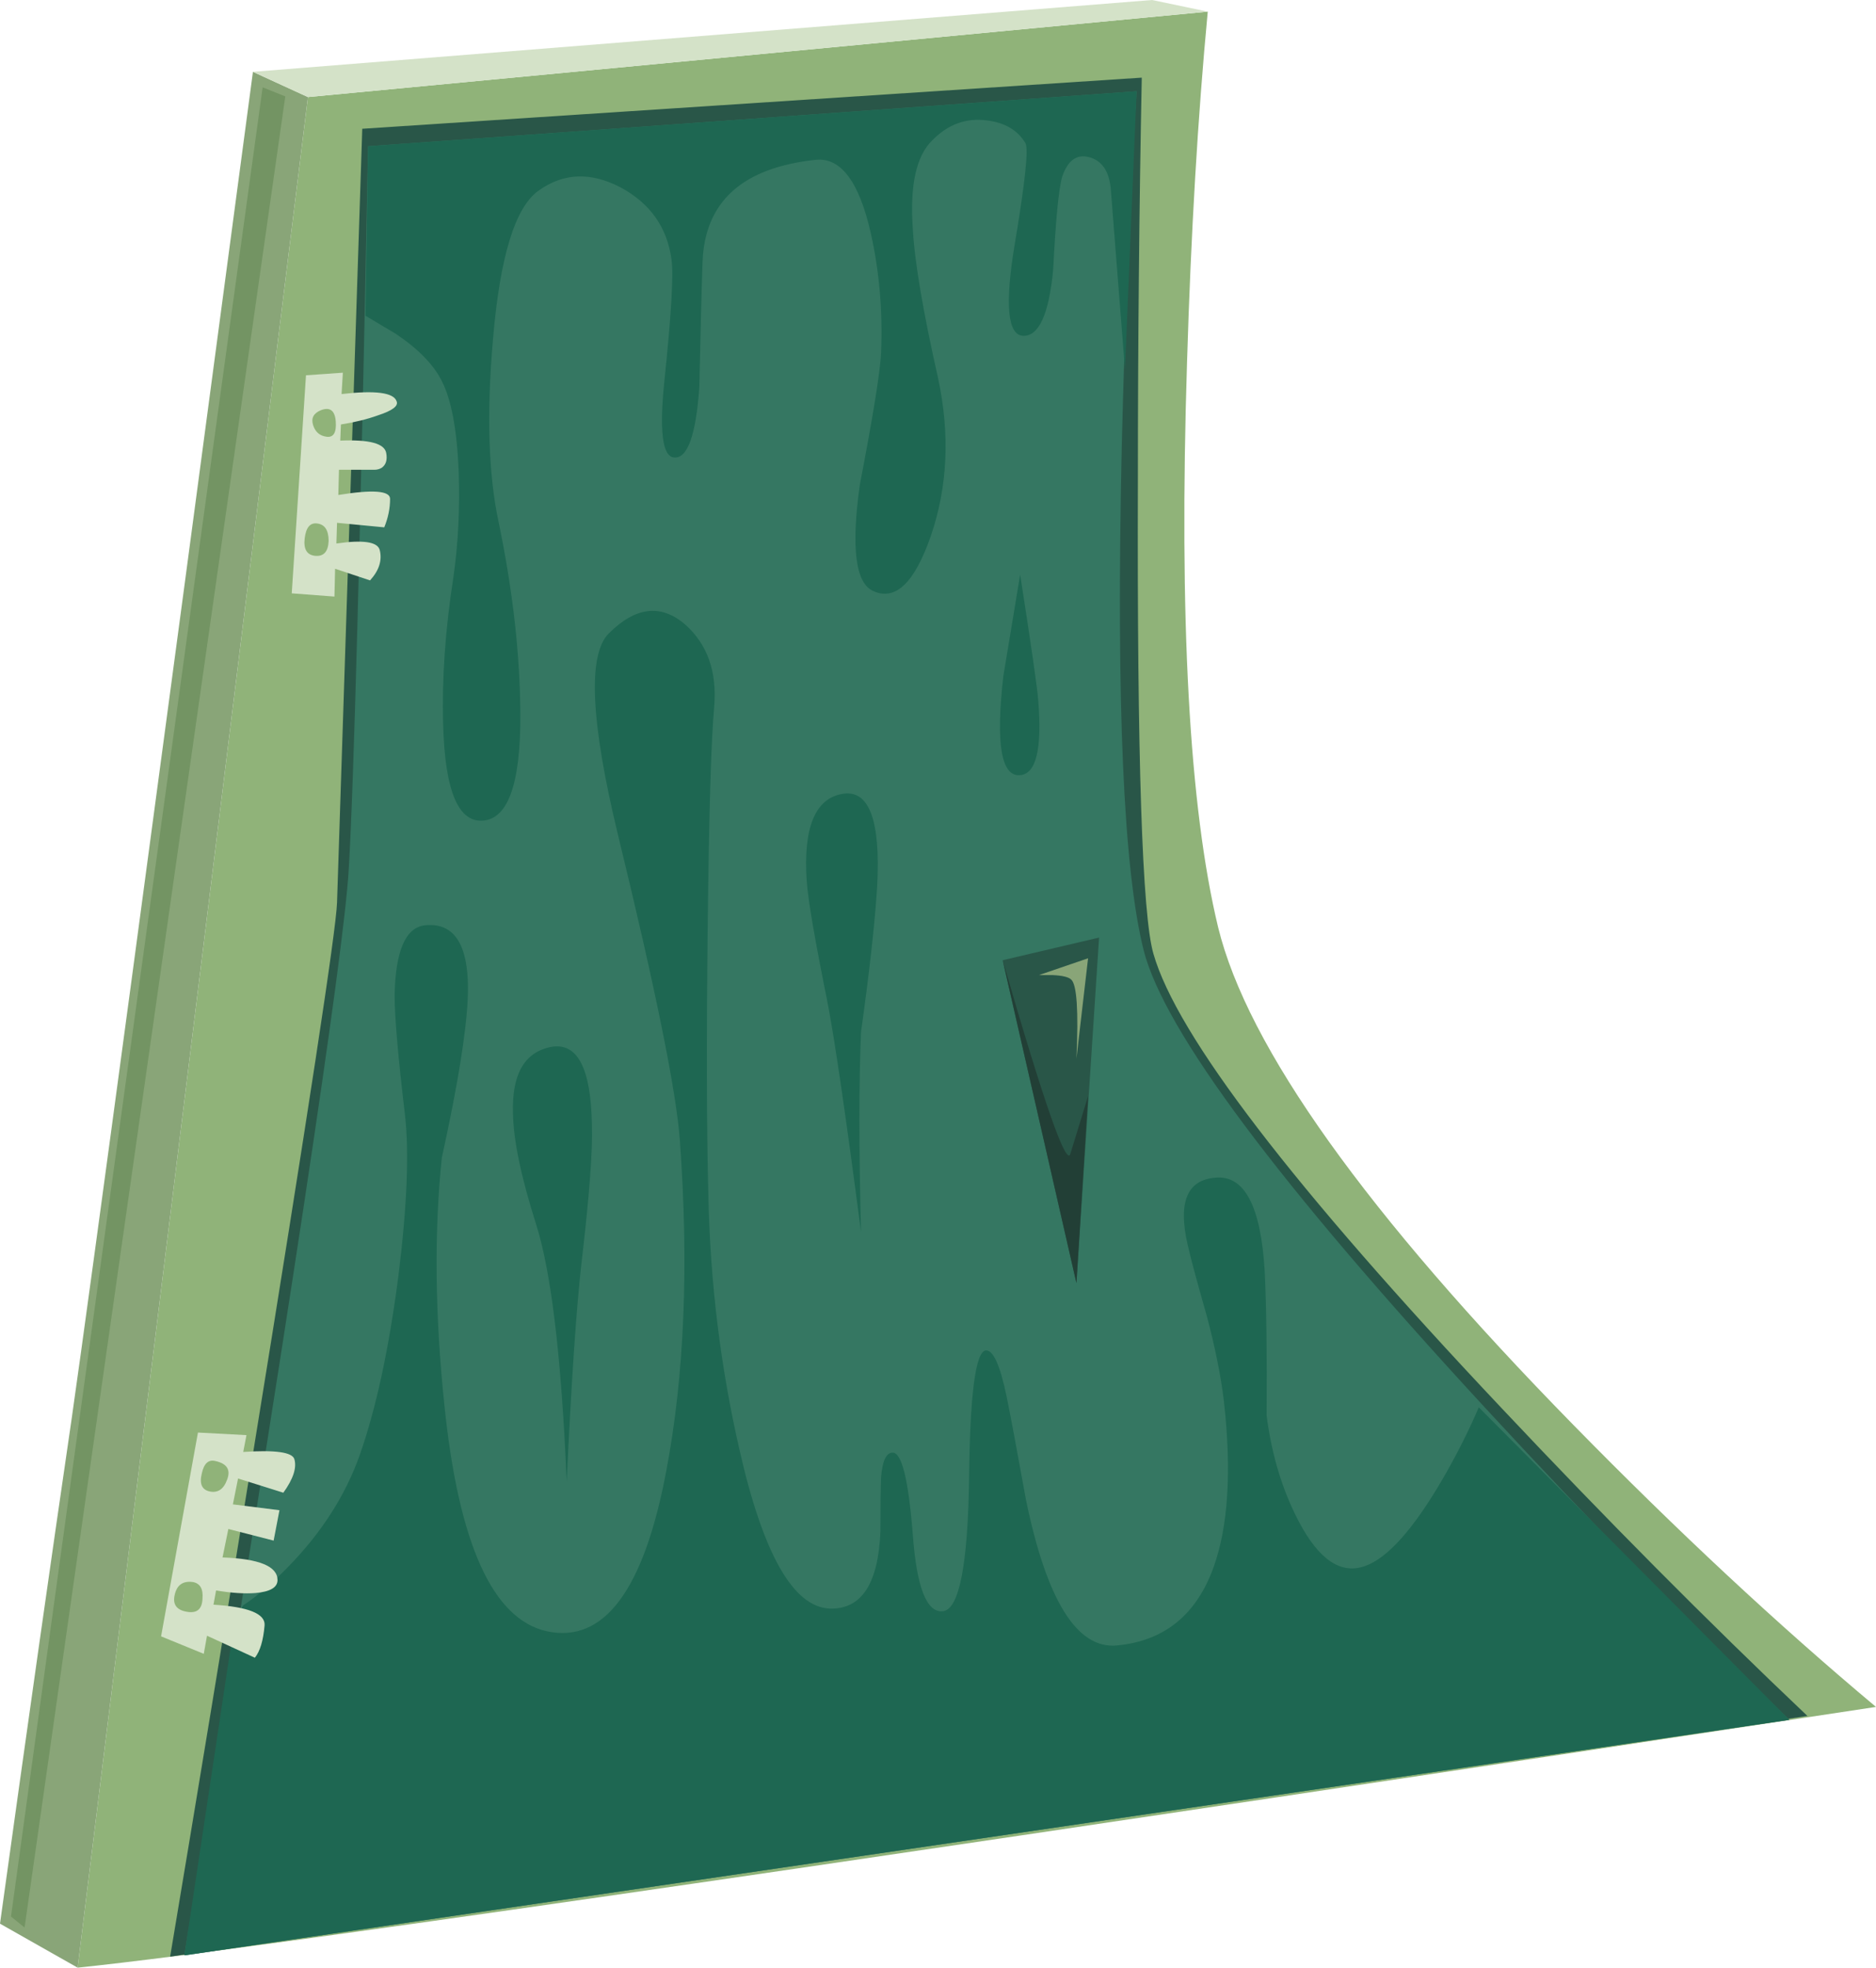 <?xml version="1.0" encoding="iso-8859-1"?>
<!-- Generator: Adobe Illustrator 15.1.0, SVG Export Plug-In . SVG Version: 6.00 Build 0)  -->
<!DOCTYPE svg PUBLIC "-//W3C//DTD SVG 1.1//EN" "http://www.w3.org/Graphics/SVG/1.1/DTD/svg11.dtd">
<svg version="1.1" id="Isolation_Mode" xmlns="http://www.w3.org/2000/svg" xmlns:xlink="http://www.w3.org/1999/xlink" x="0px"
	 y="0px" width="145px" height="152.05px" viewBox="0 0 145 152.05" style="enable-background:new 0 0 145 152.05;"
	 xml:space="preserve">
<g>
	<g>
		<path style="fill-rule:evenodd;clip-rule:evenodd;fill:#90B379;" d="M91.75,27.95c-0.634,19.867,0.167,34.433,2.4,43.7
			c2.267,9.267,11.416,22.083,27.449,38.45c8.034,8.2,15.834,15.467,23.4,21.801C77.333,142.167,33.667,148.566,14,151.1
			c-3.4,0.434-6.067,0.75-8,0.95L23.8,7.5l69.55-6.6C92.583,9,92.05,18.017,91.75,27.95z"/>
		<path style="fill-rule:evenodd;clip-rule:evenodd;fill:#295648;" d="M87.95,37.2c-0.066,21.367,0.333,33.533,1.2,36.5
			c1.8,6.3,10.767,18,26.899,35.1c8.066,8.566,15.95,16.5,23.65,23.8L13.15,151.2c2.133-12.733,4.267-25.684,6.4-38.851
			c4.267-26.3,6.434-40.5,6.5-42.6L28,9.95L88.25,6C88.05,16.1,87.95,26.5,87.95,37.2z"/>
		<path style="fill-rule:evenodd;clip-rule:evenodd;fill:#357762;" d="M86.7,34.65c-0.434,19.633,0.133,32.567,1.7,38.8
			C90,79.684,98.8,91.467,114.8,108.8c8,8.667,15.834,16.7,23.5,24.101L14.25,151.1c8.067-49.233,12.3-77.183,12.7-83.85
			c0.4-6.633,0.9-25.283,1.5-55.95L87.85,7.05C87.316,15.617,86.934,24.817,86.7,34.65z"/>
		<polygon style="fill-rule:evenodd;clip-rule:evenodd;fill:#295648;" points="77.5,74.2 84.95,72.45 83.2,99.15 		"/>
		<path style="fill-rule:evenodd;clip-rule:evenodd;fill:#89A578;" d="M19.55,5.55L23.8,7.5L6,152.05l-6-3.399
			c2.133-15.367,3.983-28.4,5.55-39.101C7.083,98.816,11.75,64.15,19.55,5.55z"/>
		<polygon style="fill-rule:evenodd;clip-rule:evenodd;fill:#D4E2C8;" points="93.35,0.9 23.8,7.5 19.55,5.55 89.05,0 		"/>
	</g>
	<path style="fill-rule:evenodd;clip-rule:evenodd;fill:#1E6752;" d="M87.85,7.05l-0.899,21.5l-1.101-14
		c-0.133-1.333-0.683-2.133-1.649-2.4s-1.667,0.233-2.101,1.5c-0.267,0.9-0.5,3.3-0.699,7.2c-0.334,3.467-1.117,5.167-2.351,5.1
		c-1.166-0.1-1.383-2.4-0.649-6.9c0.833-4.933,1.116-7.6,0.85-8c-0.6-1-1.6-1.583-3-1.75c-1.6-0.2-3,0.317-4.2,1.55
		c-1.233,1.2-1.733,3.467-1.5,6.8c0.133,2.533,0.784,6.383,1.95,11.55c0.934,4.333,0.75,8.4-0.55,12.2
		c-1.267,3.667-2.767,5.083-4.5,4.25c-1.333-0.633-1.667-3.35-1-8.15c1.033-5.367,1.583-8.783,1.65-10.25
		c0.133-3.2-0.133-6.283-0.8-9.25c-0.9-3.967-2.316-5.85-4.25-5.65c-5.667,0.6-8.583,3.233-8.75,7.9
		c-0.066,1.833-0.15,5.067-0.25,9.7c-0.267,3.7-0.917,5.5-1.95,5.4c-0.9-0.067-1.15-2.033-0.75-5.9c0.533-5.1,0.717-8.233,0.55-9.4
		c-0.333-2.466-1.633-4.316-3.9-5.55c-2.333-1.233-4.467-1.15-6.4,0.25c-1.8,1.3-2.967,5.133-3.5,11.5
		c-0.5,5.733-0.35,10.45,0.45,14.15c1,4.833,1.55,9.383,1.65,13.65c0.167,5.967-0.75,9.083-2.75,9.35s-3.067-2.217-3.2-7.45
		c-0.1-3.534,0.167-7.333,0.8-11.4c0.367-2.566,0.5-5.283,0.4-8.15c-0.133-3.2-0.567-5.517-1.3-6.95
		c-0.633-1.267-1.816-2.483-3.55-3.65l-2.35-1.4l0.2-13.1L87.85,7.05z"/>
	<path style="fill-rule:evenodd;clip-rule:evenodd;fill:#1E6752;" d="M97.75,98.2c0.134,2.7,0.184,6.434,0.15,11.2
		c0.399,3.066,1.233,5.8,2.5,8.199c1.566,2.967,3.283,4.101,5.149,3.4c1.733-0.634,3.717-2.866,5.95-6.7
		c1.1-1.899,2.033-3.75,2.8-5.55l24,24.15L14.25,151.1l3.9-25.949l0.65-1.101c1.067-0.7,2.233-1.7,3.5-3
		c2.567-2.633,4.4-5.5,5.5-8.6c1.267-3.601,2.267-8.233,3-13.9c0.667-5.399,0.833-9.533,0.5-12.399c-0.533-4.5-0.8-7.584-0.8-9.25
		c0.067-3.433,0.85-5.233,2.35-5.4c2.633-0.267,3.7,2.1,3.2,7.1c-0.267,2.7-0.9,6.317-1.9,10.851
		c-0.6,5.767-0.533,12.149,0.2,19.149c1.1,10.7,3.733,16.517,7.9,17.45c4.433,0.967,7.517-3.166,9.25-12.399
		c1.4-7.367,1.75-15.867,1.05-25.5c-0.267-3.767-1.867-11.667-4.8-23.7c-2.1-8.7-2.333-13.867-0.7-15.5
		c2.067-2.067,4.034-2.3,5.9-0.7c1.733,1.533,2.483,3.667,2.25,6.4c-0.233,2.467-0.4,8.117-0.5,16.95
		c-0.1,8.733-0.083,15.633,0.05,20.7c0.133,6.733,0.933,13.3,2.4,19.7c1.833,8.1,4.167,12.2,7,12.3
		c2.434,0.066,3.733-1.916,3.9-5.95c0-2.033,0.017-3.433,0.05-4.199c0.1-1.267,0.4-1.9,0.9-1.9c0.7,0,1.217,2.1,1.55,6.3
		c0.3,4.134,1.083,6.117,2.351,5.95c1.233-0.167,1.899-3.55,2-10.15c0.066-6.6,0.5-9.933,1.3-10c0.566-0.033,1.1,1.15,1.6,3.551
		c0.3,1.466,0.8,4.133,1.5,8c1.601,7.767,3.934,11.517,7,11.25c3.667-0.334,6.167-2.351,7.5-6.051c1.134-3.166,1.4-7.433,0.8-12.8
		c-0.233-1.967-0.683-4.2-1.35-6.7c-0.733-2.566-1.217-4.366-1.45-5.399c-0.767-3.3-0.05-5.033,2.15-5.2
		C96.184,90.8,97.45,93.2,97.75,98.2z"/>
	<path style="fill-rule:evenodd;clip-rule:evenodd;fill:#1E6752;" d="M44.95,97.55c-0.4,3.5-0.784,9.15-1.15,16.95
		c-0.4-9.533-1.183-16.15-2.35-19.85c-1.167-3.667-1.767-6.534-1.8-8.601c-0.1-3.033,0.883-4.75,2.95-5.149
		c2.033-0.367,3.083,1.649,3.15,6.05C45.817,88.917,45.55,92.45,44.95,97.55z"/>
	<path style="fill-rule:evenodd;clip-rule:evenodd;fill:#1E6752;" d="M66.55,95.2c-1.167-8.934-2.033-14.867-2.6-17.8
		c-0.967-4.767-1.5-7.884-1.6-9.351c-0.267-4.1,0.65-6.333,2.75-6.7c2.066-0.367,2.967,2,2.7,7.1
		c-0.167,2.767-0.583,6.533-1.25,11.3C66.383,83.65,66.383,88.8,66.55,95.2z"/>
	<path style="fill-rule:evenodd;clip-rule:evenodd;fill:#1E6752;" d="M80.25,54.15c0.3,3.733-0.167,5.65-1.4,5.75
		c-1.466,0.133-1.899-2.417-1.3-7.65l1.3-7.85C79.717,49.967,80.184,53.217,80.25,54.15z"/>
	<path style="fill-rule:evenodd;clip-rule:evenodd;fill:#223F36;" d="M84.1,84.7L83.2,99.15L77.5,74.2
		c3.233,11.2,4.983,16.166,5.25,14.899L84.1,84.7z"/>
	<path style="fill-rule:evenodd;clip-rule:evenodd;fill:#89A578;" d="M81.35,75.35H80.3l3.8-1.3L83.2,81.8
		c0.166-3.666,0.033-5.7-0.4-6.1C82.6,75.5,82.116,75.383,81.35,75.35z"/>
	<polygon style="fill-rule:evenodd;clip-rule:evenodd;fill:#739463;" points="22.05,7.45 1.9,148.95 0.85,148.1 20.3,6.75 	"/>
	<path style="fill-rule:evenodd;clip-rule:evenodd;fill:#D4E2C8;" d="M14.9,122.25c-0.767-0.1-1.233,0.233-1.4,1
		c-0.167,0.733,0.15,1.167,0.95,1.3c0.767,0.134,1.167-0.2,1.2-1C15.717,122.783,15.467,122.35,14.9,122.25z M15.6,113.85
		c-0.2,0.801,0,1.267,0.6,1.4c0.633,0.134,1.083-0.167,1.35-0.9c0.3-0.767,0-1.25-0.9-1.449
		C16.117,112.767,15.767,113.083,15.6,113.85z M21.6,116.7l-0.45,2.35l-3.5-0.899l-0.45,2.199c2.833,0.101,4.25,0.684,4.25,1.75
		c0,0.567-0.567,0.9-1.7,1c-0.833,0.067-1.85,0-3.05-0.199l-0.2,1.1c2.7,0.167,4.017,0.7,3.95,1.6c-0.1,1.167-0.35,2-0.75,2.5
		L16,126.4l-0.25,1.399l-3.3-1.35l2.85-15.75l3.75,0.2l-0.25,1.3c2.467-0.167,3.784,0.017,3.95,0.55c0.2,0.667-0.083,1.533-0.85,2.6
		l-3.5-1.1l-0.4,2L21.6,116.7z"/>
	<path style="fill-rule:evenodd;clip-rule:evenodd;fill:#D4E2C8;" d="M23.55,41.6c-0.1,0.833,0.167,1.283,0.8,1.35
		c0.667,0.066,1.017-0.317,1.05-1.15c0-0.833-0.3-1.283-0.9-1.35C23.967,40.383,23.65,40.767,23.55,41.6z M24.2,32.85
		c0.167,0.533,0.517,0.833,1.05,0.9s0.767-0.333,0.7-1.2c-0.067-0.833-0.45-1.117-1.15-0.85C24.233,31.933,24.033,32.317,24.2,32.85
		z M26.5,28.8l-0.1,1.65c2.6-0.3,4.017-0.117,4.25,0.55c0.167,0.367-0.316,0.733-1.45,1.1c-0.833,0.3-1.784,0.533-2.85,0.7
		l-0.05,1.25c2.233-0.1,3.417,0.217,3.55,0.95c0.1,0.533-0.017,0.917-0.35,1.15c-0.167,0.1-0.35,0.15-0.55,0.15H26.2l-0.05,1.95
		c2.667-0.433,4-0.333,4,0.3c0,0.733-0.15,1.467-0.45,2.2l-3.65-0.35L26,42c2.067-0.3,3.183-0.133,3.35,0.5
		c0.2,0.8-0.05,1.583-0.75,2.35l-2.7-0.9l-0.05,2.15l-3.3-0.25L23.65,29L26.5,28.8z"/>
</g>
</svg>

